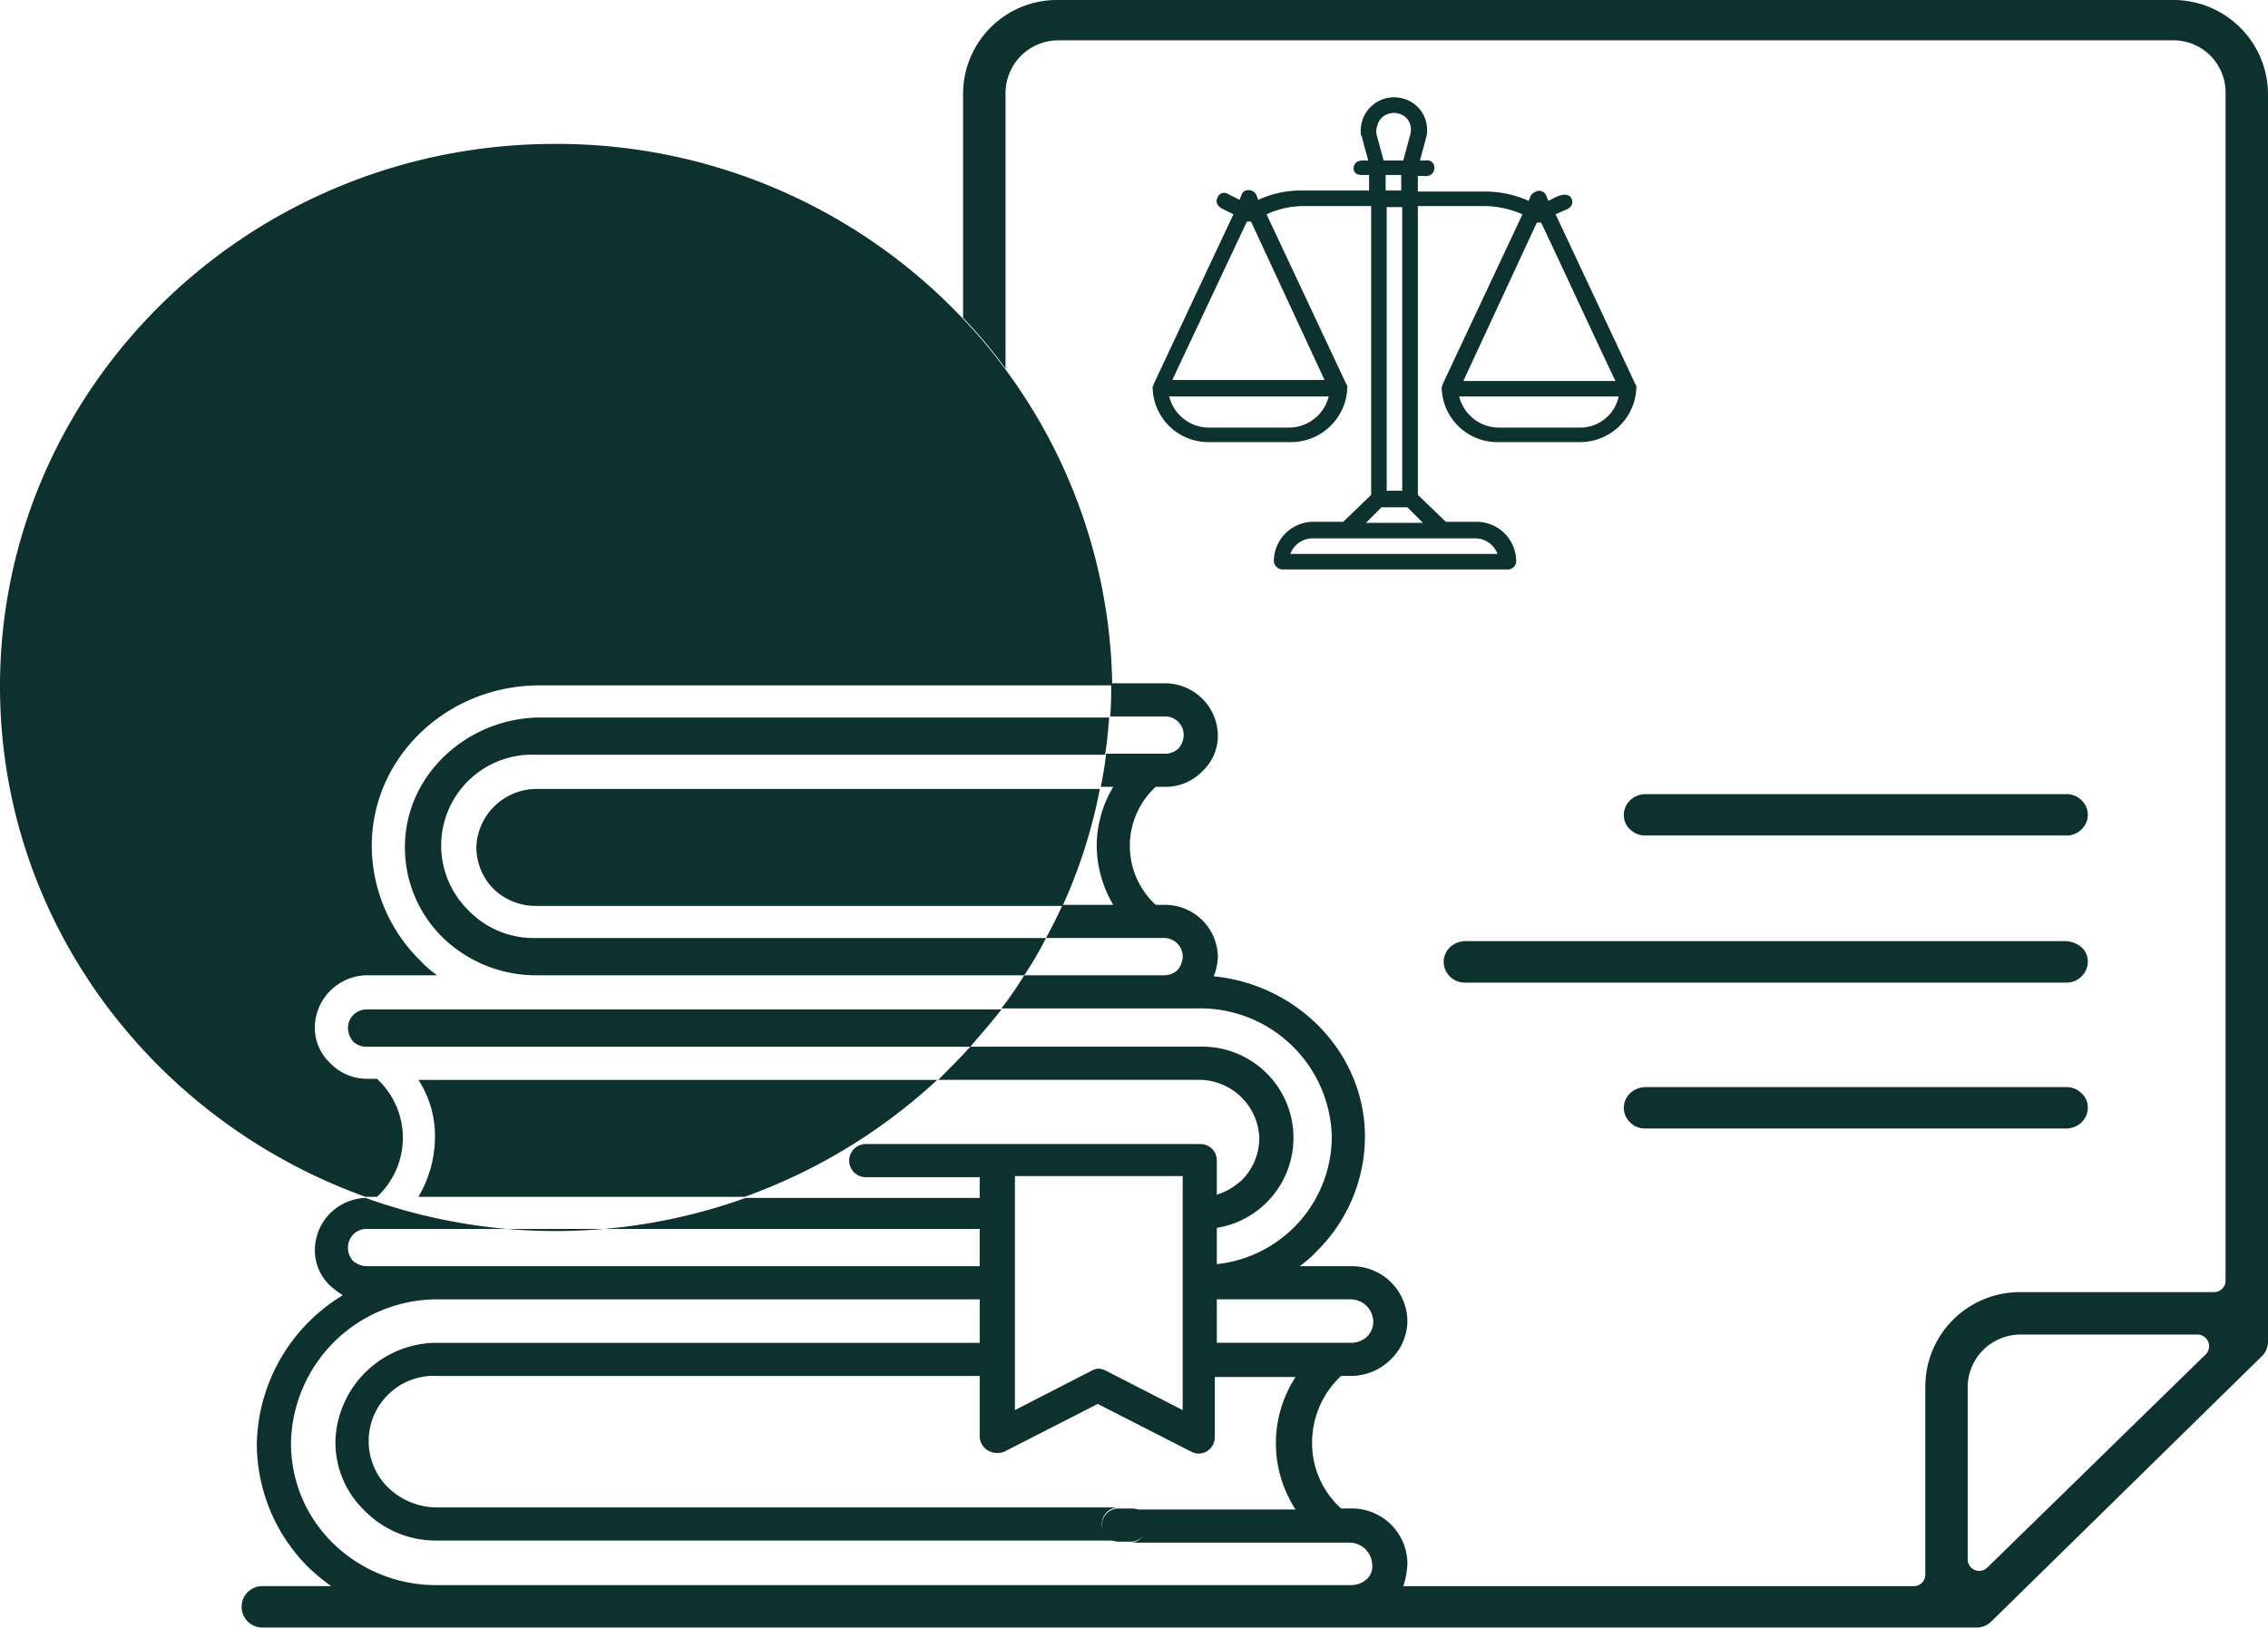 <svg id="axe1" xmlns="http://www.w3.org/2000/svg" width="196.802" height="141.266" viewBox="0 0 196.802 141.266">
  <g id="Group_44" data-name="Group 44" transform="translate(-64.5 -55)">
    <g id="RRESS_icone_axe1" transform="translate(64.5 55)">
      <g id="Group_43" data-name="Group 43">
        <path id="Path_311" data-name="Path 311" d="M433.087,294.1a1.982,1.982,0,0,0-1.348.539,1.774,1.774,0,0,0-.539,1.258,1.632,1.632,0,0,0,.539,1.258,1.829,1.829,0,0,0,1.348.539h36.485a1.829,1.829,0,0,0,1.348-.539,1.737,1.737,0,0,0,0-2.516,1.829,1.829,0,0,0-1.348-.539Z" transform="translate(-290.293 -225.174)" fill="#0d312f"/>
        <path id="Path_312" data-name="Path 312" d="M469.156,311.355a1.774,1.774,0,0,0,.539-1.258,1.632,1.632,0,0,0-.539-1.258,2.273,2.273,0,0,0-1.348-.539H415.687a1.981,1.981,0,0,0-1.348.539,1.774,1.774,0,0,0-.539,1.258,1.824,1.824,0,0,0,1.887,1.8h52.121a1.829,1.829,0,0,0,1.348-.539" transform="translate(-288.529 -226.613)" fill="#0d312f"/>
        <path id="Path_313" data-name="Path 313" d="M433.087,322.4a1.981,1.981,0,0,0-1.348.539,1.737,1.737,0,0,0,0,2.516,1.829,1.829,0,0,0,1.348.539h36.485a1.981,1.981,0,0,0,1.348-.539,1.774,1.774,0,0,0,.539-1.258,1.632,1.632,0,0,0-.539-1.258,1.829,1.829,0,0,0-1.348-.539Z" transform="translate(-290.293 -228.043)" fill="#0d312f"/>
        <path id="Path_314" data-name="Path 314" d="M333.34,293.6H325.7a5.248,5.248,0,0,0-5.3,4.943,5.155,5.155,0,0,0,1.438,3.684,5.243,5.243,0,0,0,3.684,1.528h45.741A44.575,44.575,0,0,0,374.5,293.6H333.34Z" transform="translate(-279.063 -225.124)" fill="#0d312f"/>
        <path id="Path_315" data-name="Path 315" d="M316.238,326.732a10.234,10.234,0,0,1-1.438,5.122h28.307A48.852,48.852,0,0,0,359.822,321.7H314.8a8.9,8.9,0,0,1,1.438,5.032" transform="translate(-278.495 -227.972)" fill="#0d312f"/>
        <path id="Path_316" data-name="Path 316" d="M309.618,314.9A1.611,1.611,0,0,0,308,316.518a1.893,1.893,0,0,0,.449,1.168,1.708,1.708,0,0,0,1.168.449h52.391c.9-1.078,1.8-2.067,2.7-3.235H309.618Z" transform="translate(-277.806 -227.283)" fill="#0d312f"/>
        <path id="Path_317" data-name="Path 317" d="M313.5,297.933a10.937,10.937,0,0,0,3.325,7.908,11.649,11.649,0,0,0,8.088,3.235h42.326a30.14,30.14,0,0,0,1.887-3.235h-44.3a7.867,7.867,0,0,1-5.841-2.426,7.885,7.885,0,0,1,5.931-13.48h49.335c.18-1.078.27-2.157.359-3.235H325c-6.291.18-11.5,5.122-11.5,11.233" transform="translate(-278.363 -224.424)" fill="#0d312f"/>
        <path id="Path_318" data-name="Path 318" d="M468.172,334.942l-18.961,18.512a1,1,0,0,1-1.707-.719V337.728a4.585,4.585,0,0,1,4.583-4.493h15.367a1.01,1.01,0,0,1,.719,1.707M465.3,217.4H368.6a8.151,8.151,0,0,0-8.268,8.088v19.5a41.593,41.593,0,0,1,3.684,4.4V225.4A4.585,4.585,0,0,1,368.6,220.9H465.3a4.526,4.526,0,0,1,4.583,4.493V328.562a1,1,0,0,1-.988.989h-16.8a8.209,8.209,0,0,0-8.268,8.088v16.445a1,1,0,0,1-.988.989H398.348a6.377,6.377,0,0,1-.9,1.258,4.91,4.91,0,0,1-3.415,1.438h-79.35a15.017,15.017,0,0,1-8.807-2.7h-6.29a1.829,1.829,0,0,0-1.348.539,1.8,1.8,0,0,0,1.258,3.055H448.222a1.829,1.829,0,0,0,1.348-.539l23.455-23.005a1.774,1.774,0,0,0,.539-1.258V225.488A8.209,8.209,0,0,0,465.3,217.4" transform="translate(-276.762 -217.4)" fill="#0d312f"/>
        <path id="Path_319" data-name="Path 319" d="M361.658,250.89a43.449,43.449,0,0,0-3.684-4.4h0A48.459,48.459,0,0,0,322.567,231.3c-26.6,0-48.167,21.118-48.167,47.089,0,20.309,13.21,37.653,31.722,44.3h.989a6.963,6.963,0,0,0,0-10.245H306.3a4.412,4.412,0,0,1-3.235-1.348,4.215,4.215,0,0,1-1.348-3.145,4.585,4.585,0,0,1,4.583-4.493h6.021a9.619,9.619,0,0,1-1.438-1.258,14.017,14.017,0,0,1-4.224-9.975c0-7.728,6.56-13.929,14.558-13.929h49.695a47.2,47.2,0,0,0-9.256-27.409" transform="translate(-274.4 -218.809)" fill="#0d312f"/>
        <path id="Path_320" data-name="Path 320" d="M384.844,364.538a1.419,1.419,0,0,0-1.438-1.438h-1.168a1.438,1.438,0,1,0,0,2.876h1.168a1.624,1.624,0,0,0,1.438-1.438" transform="translate(-285.185 -232.168)" fill="#0d312f"/>
        <path id="Path_321" data-name="Path 321" d="M395.534,361.132a1.981,1.981,0,0,1-1.348.539h-79.35a12.786,12.786,0,0,1-8.986-3.595,12.086,12.086,0,0,1-3.684-8.807,12.7,12.7,0,0,1,12.851-12.4h46.909v3.774h-47a8.819,8.819,0,0,0-8.9,8.357,8.2,8.2,0,0,0,2.516,6.2,8.689,8.689,0,0,0,6.29,2.606h59.131a1.438,1.438,0,0,1,0-2.876H314.836a6.141,6.141,0,0,1-4.224-1.707,5.663,5.663,0,0,1,4.314-9.705h47v5.212a1.434,1.434,0,0,0,.719,1.258,1.626,1.626,0,0,0,1.438.09l8.088-4.134,8.088,4.134a1.667,1.667,0,0,0,.629.18,1.693,1.693,0,0,0,.719-.18,1.434,1.434,0,0,0,.719-1.258v-5.212h7.009a10.54,10.54,0,0,0,0,11.5H374.955a1.438,1.438,0,1,1,0,2.876h19.051a1.979,1.979,0,0,1,1.977,1.887,1.476,1.476,0,0,1-.449,1.258m-86.809-30.374h53.2v3.235h-53.2a1.893,1.893,0,0,1-1.168-.449,1.708,1.708,0,0,1-.449-1.168,1.611,1.611,0,0,1,1.618-1.618m56.165-4.583h14.648v20.309l-6.65-3.415a1.665,1.665,0,0,0-.629-.18,1.3,1.3,0,0,0-.629.18l-6.65,3.415V326.175Zm17.523,10.694H394.1a1.979,1.979,0,0,1,1.977,1.887,1.829,1.829,0,0,1-.539,1.348,1.982,1.982,0,0,1-1.348.539H382.5v-3.774Zm16.625,22.915a4.814,4.814,0,0,0-4.853-4.763h-.9a7.611,7.611,0,0,1-2.516-5.751,7.9,7.9,0,0,1,2.516-5.751h.9a4.91,4.91,0,0,0,3.415-1.438,4.7,4.7,0,0,0,1.438-3.325,4.814,4.814,0,0,0-4.853-4.763h-4.493a9.619,9.619,0,0,0,1.438-1.258,14.017,14.017,0,0,0,4.224-9.975c0-7.279-5.841-13.21-13.12-13.929a5.254,5.254,0,0,0,.359-1.707,4.585,4.585,0,0,0-4.583-4.493H377.2a6.963,6.963,0,0,1,0-10.245h.809a4.412,4.412,0,0,0,3.235-1.348,4.215,4.215,0,0,0,1.348-3.145,4.585,4.585,0,0,0-4.583-4.493h-4.673c0,.989,0,1.887-.09,2.876h4.763a1.611,1.611,0,0,1,1.618,1.618,1.893,1.893,0,0,1-.449,1.168,1.708,1.708,0,0,1-1.168.449h-5.122c-.09.989-.27,1.887-.449,2.876h1.078a9.983,9.983,0,0,0-1.438,5.122,10.234,10.234,0,0,0,1.438,5.122h-4.4c-.449.989-.9,1.887-1.438,2.876h10.245a1.611,1.611,0,0,1,1.618,1.618,1.893,1.893,0,0,1-.449,1.168,1.708,1.708,0,0,1-1.168.449H365.789a32.5,32.5,0,0,1-1.977,2.876h17.074a11.417,11.417,0,0,1,11.592,11.143,11.151,11.151,0,0,1-9.975,11.053v-3.145a7.918,7.918,0,0,0-1.618-15.726h-19.77c-.9.988-1.887,1.977-2.786,2.876h22.556a5.248,5.248,0,0,1,5.3,4.943,5.156,5.156,0,0,1-1.438,3.684,5.785,5.785,0,0,1-2.247,1.348v-2.965a1.419,1.419,0,0,0-1.438-1.438H352.04a1.438,1.438,0,0,0,0,2.876h9.885v1.8H341.616a48.718,48.718,0,0,1-32.98,0,4.548,4.548,0,0,0-4.4,4.493,4.215,4.215,0,0,0,1.348,3.145,8.42,8.42,0,0,0,1.078.809A15.427,15.427,0,0,0,299.2,349.36a15.163,15.163,0,0,0,4.583,10.874,21.862,21.862,0,0,0,2.247,1.8h92.56a7.124,7.124,0,0,0,.449-2.247" transform="translate(-276.914 -224.09)" fill="#0d312f"/>
        <path id="Path_322" data-name="Path 322" d="M394.947,373.4a4.91,4.91,0,0,0,3.415-1.438,4.051,4.051,0,0,0,.9-1.258H306.7a16.128,16.128,0,0,0,8.807,2.7Z" transform="translate(-277.674 -232.938)" fill="#0d312f"/>
        <path id="Path_323" data-name="Path 323" d="M422.724,255.467h-7.009a3.56,3.56,0,0,1-3.415-2.7h13.839a3.409,3.409,0,0,1-3.415,2.7m-3.684-17.793h.359c.18.27,6.2,13.3,6.47,13.749h-13.21l6.38-13.749h0m-9.885,26.061h-4.943l1.348-1.348h2.247l1.348,1.348h0m4.493,1.348a2.057,2.057,0,0,1,1.977,1.348H397.652a2.057,2.057,0,0,1,1.977-1.348Zm-6.29-28.757v24.623h-1.348V236.326h1.348m-1.438-1.438v-1.348h1.348v1.348h-1.348m-.449-6.2a1.552,1.552,0,0,1,2.157-.18l.18.18a1.56,1.56,0,0,1,.27,1.258l-.629,2.336H405.74l-.629-2.336a1.9,1.9,0,0,1,.359-1.258m-4.853,22.646h-13.21l6.47-13.749h.359l6.38,13.749h0m-3.055,4.134h-7.009a3.56,3.56,0,0,1-3.415-2.7h13.839a3.56,3.56,0,0,1-3.415,2.7m6.29-21.927h.629v1.348H398.64a8.9,8.9,0,0,0-3.774.809h0l-.18-.449a.752.752,0,0,0-1.078-.27c-.09.09-.18.18-.18.27a4.223,4.223,0,0,0-.18.449h0l-1.078-.539a.592.592,0,0,0-.809.27c-.18.359-.18.629.27.988l1.078.539h0l-6.92,14.738c0,.09-.09.18-.09.27a4.835,4.835,0,0,0,4.943,4.763h7.009a4.893,4.893,0,0,0,4.943-4.763.33.33,0,0,0-.09-.27l-6.92-14.738h0a7.753,7.753,0,0,1,3.235-.719h5.841v25.072h0l-2.426,2.336h-2.516a3.434,3.434,0,0,0-3.5,3.415.773.773,0,0,0,.719.719h19.59a.709.709,0,0,0,.719-.719,3.434,3.434,0,0,0-3.5-3.415h-2.606l-2.426-2.336h0V236.237h5.841a8.425,8.425,0,0,1,3.235.719h0l-6.92,14.738c0,.09-.09.18-.09.27a4.835,4.835,0,0,0,4.943,4.763h7.009a4.893,4.893,0,0,0,4.943-4.763.33.33,0,0,0-.09-.27h0l-6.92-14.738h0l.809-.359c.989-.359.539-1.078.539-1.078-.359-.539-1.258-.09-1.258-.09l-.719.359h0l-.18-.449a.656.656,0,0,0-.9-.359.9.9,0,0,0-.449.359l-.18.449h0a9.2,9.2,0,0,0-3.774-.809h-5.841v-1.348h.719a.7.7,0,0,0,.719-.719.612.612,0,0,0-.719-.629h-.539l.539-1.977a2.809,2.809,0,0,0-2.067-3.415,2.889,2.889,0,0,0-3.595,3.055.33.33,0,0,0,.09.27c.09.449.539,1.977.539,2.067h-.449c-.809,0-.809.629-.809.629s-.09.629.719.629" transform="translate(-285.681 -218.354)" fill="#0d312f"/>
      </g>
      <path id="Path_324" data-name="Path 324" d="M371.5,256.8" transform="translate(-284.242 -221.394)" fill="#0d312f"/>
      <path id="Path_325" data-name="Path 325" d="M371.5,256.8" transform="translate(-284.242 -221.394)" fill="#0d312f"/>
    </g>
  </g>
</svg>
